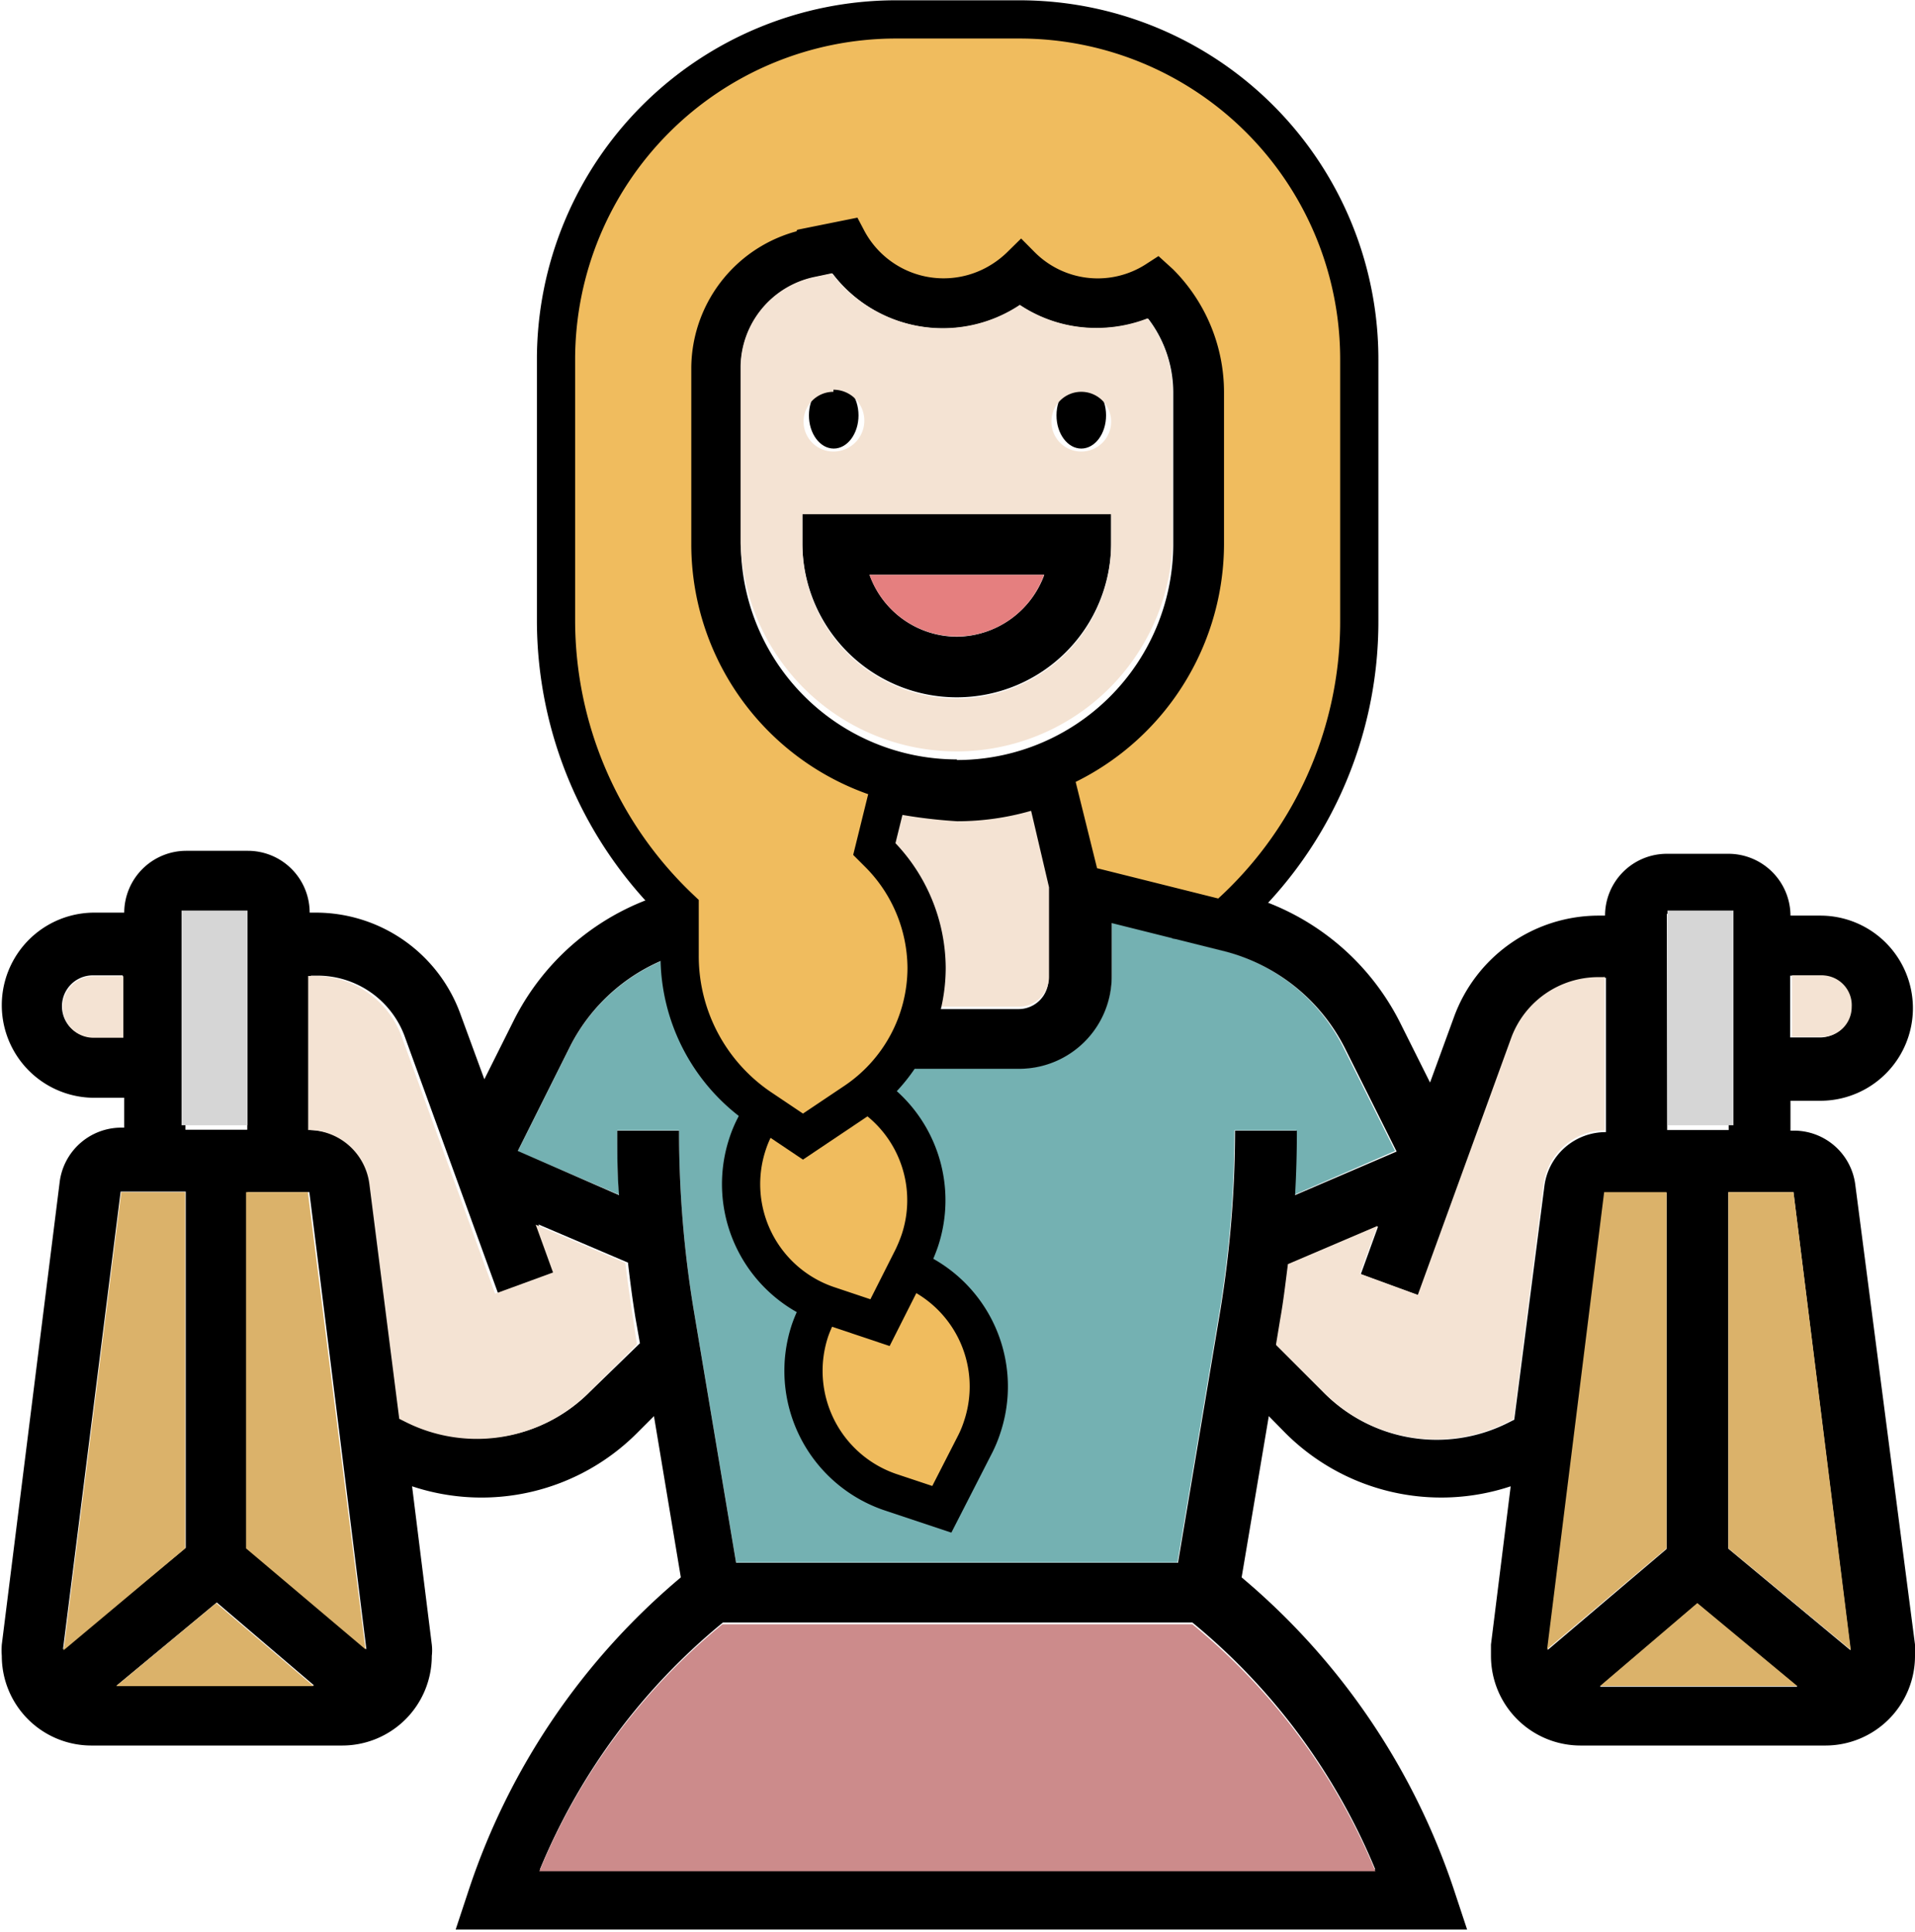 <svg xmlns="http://www.w3.org/2000/svg" viewBox="0 0 64.13 64.69"><defs><style>.a{fill:#74b1b2;}.b{fill:#f4e3d3;}.c{fill:#e57f7f;}.d{fill:#d6d6d6;}.e{fill:#cc8b8b;}.f{fill:#dbb26a;}.g{fill:#f0bc5e;stroke:#000;stroke-width:1.28px;}</style></defs><ellipse cx="27.92" cy="13.91" rx="0.83" ry="1.11"/><ellipse cx="36.21" cy="13.91" rx="0.83" ry="1.11"/><path d="M321.74,231.64v1a5.17,5.17,0,1,0,10.34,0h0v-1Zm5.17,4.14a3.12,3.12,0,0,1-2.92-2.07h5.85A3.15,3.15,0,0,1,326.91,235.78Z" transform="translate(-294.87 -214.46)"/><path class="a" d="M338.21,254.47c0-.71.07-1.43.07-2.16h-2.07a37.74,37.74,0,0,1-.49,6l-1.42,8.47H319.52l-1.42-8.47a36.61,36.61,0,0,1-.49-6h-2.07c0,.71,0,1.44.07,2.16l-3.4-1.46,1.73-3.46a6.16,6.16,0,0,1,3.67-3.13l3.12,3.82H329a3.12,3.12,0,0,0,3.1-3.1v-1.79l3.76.95a6.21,6.21,0,0,1,4,3.24l1.73,3.46Z" transform="translate(-294.87 -214.46)"/><path d="M357,254.13a2.07,2.07,0,0,0-2.06-1.81h-.11v-1h1a3.1,3.1,0,0,0,0-6.2h-1a2.08,2.08,0,0,0-2.07-2.07h-2.07a2.07,2.07,0,0,0-2.07,2.07h-.21a5.16,5.16,0,0,0-4.85,3.4l-.8,2.19-1-2a8.32,8.32,0,0,0-5.39-4.33l-4.44-1.11-.58-2.33a9.31,9.31,0,0,0,4.89-8.19v-5.08A6.19,6.19,0,0,0,335,224l.87-.88-1.46-1.46-1,1a2.62,2.62,0,0,1-4.47-1.86v-1.5h-2.06v1.51a4.53,4.53,0,0,0,.66,2.35,2.6,2.6,0,0,1-3.49-1.17,2.68,2.68,0,0,1-.27-1.18v-1.51h-2.07v1.51a7.32,7.32,0,0,0,.09.93h-.07a5.18,5.18,0,0,0-4.15,5.07v5.91c0,4.28,6.83,9,6.83,9a18.8,18.8,0,0,0,2.47.34,9.75,9.75,0,0,0,2.47-.35l.63,2.54v3a1,1,0,0,1-1,1h-7.7c-.18.75-.54,2-.54,2H329a3.1,3.1,0,0,0,3.1-3.1v-1.78l3.76.94a6.27,6.27,0,0,1,4.05,3.25l1.73,3.46-3.4,1.46q.06-1.07.06-2.16h-2.07a37.74,37.74,0,0,1-.49,6l-1.42,8.47H319.52l-1.42-8.47a36.61,36.61,0,0,1-.49-6h-2.07c0,.71,0,1.44.06,2.16L312.21,253l1.73-3.46a6.16,6.16,0,0,1,3.67-3.13v-1.55c-.16-.15-.3-.32-.45-.48a8.32,8.32,0,0,0-5.07,4.22l-1,2-.8-2.18a5.15,5.15,0,0,0-4.86-3.4h-.19a2.07,2.07,0,0,0-2.07-2.07h-2.07a2.08,2.08,0,0,0-2.07,2.07h-1a3.1,3.1,0,0,0,0,6.2h1v1h-.11a2.08,2.08,0,0,0-2.05,1.81l-1.94,15.5a2.53,2.53,0,0,0,0,.38,3,3,0,0,0,3,3h8.4a3,3,0,0,0,3-3,1.62,1.62,0,0,0,0-.38l-.66-5.3a7.36,7.36,0,0,0,7.54-1.79l.56-.56.9,5.4a23.17,23.17,0,0,0-7.09,10.43l-.45,1.36h33.87l-.45-1.36a23.24,23.24,0,0,0-7.1-10.43l.91-5.4.55.56a7.38,7.38,0,0,0,7.55,1.79l-.66,5.3c0,.13,0,.25,0,.38a3,3,0,0,0,3,3H356a3,3,0,0,0,3-3,2.43,2.43,0,0,0,0-.38Zm-2.18-7h1a1,1,0,0,1,0,2.07h-1Zm-27.9-7.24a7.24,7.24,0,0,1-7.24-7.23v-5.92a3.1,3.1,0,0,1,2.5-3l.57-.12a4.65,4.65,0,0,0,6.28,1.06,4.59,4.59,0,0,0,2.58.77,4.72,4.72,0,0,0,1.71-.32,4.07,4.07,0,0,1,.84,2.47v5.09A7.24,7.24,0,0,1,326.91,239.91Zm-25.84,5.17h2.07v7.23h-2.07Zm-3.1,4.13a1,1,0,0,1,0-2.07h1v2.07Zm-1,20.5,1.93-15.33h2.18v11.93Zm1.8,1.21,3.35-2.78,3.26,2.78Zm4.38-4.62V254.38h2.07l1.91,15.31Zm11.47-5.22a5.25,5.25,0,0,1-3.76,1.56,5.46,5.46,0,0,1-2.38-.55l-.21-.12-1-7.84a2.06,2.06,0,0,0-2-1.81v-5.17h.21a3.11,3.11,0,0,1,2.92,2l3.14,8.64,1.93-.71-.58-1.6,3,1.28c.07.62.15,1.23.25,1.85l.15.85Zm26.32,16h-28a21.07,21.07,0,0,1,6.13-8.27H334.8a21.1,21.1,0,0,1,6.13,8.28Zm9.74-32h2.07v7.24h-2.06ZM345.58,262l-.22.11a5.31,5.31,0,0,1-6.14-1l-1.6-1.6.14-.85c.11-.61.18-1.23.26-1.85l3-1.28-.58,1.6,1.94.71,3.14-8.64a3.1,3.1,0,0,1,2.92-2h.21v5.17a2.07,2.07,0,0,0-2.06,1.8Zm1.12,7.71,1.91-15.31h2.07v11.93Zm1.75,1.23,3.26-2.78,3.35,2.78Zm4.3-4.62V254.38h2.18l1.91,15.34Z" transform="translate(-294.87 -214.46)"/><path class="b" d="M330,244.17v3a1,1,0,0,1-1,1h-7.7l3.17-6.54a16.91,16.91,0,0,0,2.46.33,8.93,8.93,0,0,0,2.47-.35Z" transform="translate(-294.87 -214.46)"/><path class="b" d="M333.3,225.12a4.71,4.71,0,0,1-1.7.32,4.62,4.62,0,0,1-2.58-.77,4.66,4.66,0,0,1-6.29-1.06l-.57.12a3.11,3.11,0,0,0-2.49,3v5.92a7.24,7.24,0,0,0,14.47,0v-5.1A4,4,0,0,0,333.3,225.12Zm-10.52,2.39a1,1,0,0,1,0,2.07,1,1,0,0,1-1-1h0a1,1,0,0,1,1-1Zm9.3,5.17a5.17,5.17,0,0,1-10.34,0v-1h10.34Zm-1-3.1a1,1,0,1,1,1-1h0a1,1,0,0,1-1,1Z" transform="translate(-294.87 -214.46)"/><path class="c" d="M329.83,233.71a3.1,3.1,0,0,1-5.84,0Z" transform="translate(-294.87 -214.46)"/><path class="b" d="M356.88,248.18a1,1,0,0,1-1,1h-1v-2.06h1A1,1,0,0,1,356.88,248.18Z" transform="translate(-294.87 -214.46)"/><path class="b" d="M348.61,247.15v5.16a2.09,2.09,0,0,0-2.05,1.81l-1,7.86-.22.11a5.31,5.31,0,0,1-6.14-1l-1.6-1.6.14-.85c.11-.61.18-1.23.26-1.85l3-1.28-.59,1.6,1.94.71,3.14-8.64a3.11,3.11,0,0,1,2.92-2h.19Z" transform="translate(-294.87 -214.46)"/><path class="b" d="M316.2,259.48l-1.6,1.6a5.31,5.31,0,0,1-6.14,1l-.22-.11-1-7.86a2.07,2.07,0,0,0-2.05-1.81v-5.16h.2a3.1,3.1,0,0,1,2.92,2l3.14,8.64,1.94-.71-.58-1.6,3,1.28c.08.62.16,1.23.26,1.85Z" transform="translate(-294.87 -214.46)"/><path class="b" d="M299,247.15v2.06h-1a1,1,0,0,1,0-2.06h1Z" transform="translate(-294.87 -214.46)"/><rect class="d" x="6.08" y="30.49" width="2.21" height="7.19"/><rect class="d" x="55.84" y="30.49" width="2.21" height="7.19"/><path class="e" d="M340.93,277.12h-28a21.07,21.07,0,0,1,6.13-8.27H334.8A21.07,21.07,0,0,1,340.93,277.12Z" transform="translate(-294.87 -214.46)"/><path class="f" d="M355.06,270.92h-6.61l3.26-2.78Z" transform="translate(-294.87 -214.46)"/><path class="f" d="M356.85,269.71l-4.1-3.4V254.38h2.18Z" transform="translate(-294.87 -214.46)"/><path class="f" d="M350.68,254.38v11.93l-4,3.38,1.91-15.31Z" transform="translate(-294.87 -214.46)"/><path class="f" d="M305.37,270.92h-6.61l3.35-2.78Z" transform="translate(-294.87 -214.46)"/><path class="f" d="M301.07,254.38v11.93L297,269.72l1.93-15.34Z" transform="translate(-294.87 -214.46)"/><path class="f" d="M307.11,269.69l-4-3.38V254.38h2.07Z" transform="translate(-294.87 -214.46)"/><path class="g" d="M326.41,265l-1.74-.58A4.29,4.29,0,0,1,322,259a4.72,4.72,0,0,1,.24-.56l1.09-2.18,1.74.58a4.27,4.27,0,0,1,2.69,5.41,3.88,3.88,0,0,1-.23.56Z" transform="translate(-294.87 -214.46)"/><path class="g" d="M324.34,258.75l-1.73-.58a4.28,4.28,0,0,1-2.7-5.42,3.76,3.76,0,0,1,.23-.55l1.1-2.18,1.73.58a4.27,4.27,0,0,1,2.7,5.41,5.48,5.48,0,0,1-.23.56Z" transform="translate(-294.87 -214.46)"/><path class="g" d="M322,222.72l1.24-.25a3.65,3.65,0,0,0,4.93,1.53,3.77,3.77,0,0,0,.89-.65,3.62,3.62,0,0,0,4.54.49l.11.1a5.19,5.19,0,0,1,1.51,3.66v5.08a8.27,8.27,0,0,1-5.35,7.71l.28-.08.93,3.75,4.76,1.19a13.21,13.21,0,0,0,4.55-10v-8.76A11.38,11.38,0,0,0,329,215.11h-4.14a11.39,11.39,0,0,0-11.37,11.37v8.75a13.3,13.3,0,0,0,4.14,9.64v1.58a6.14,6.14,0,0,0,2.76,5.15l1.37.92,1.73-1.16a5.41,5.41,0,0,0,2.41-4.49,5.47,5.47,0,0,0-1.58-3.81l-.17-.17.4-1.62.18-.64a8.24,8.24,0,0,1-6.07-7.95v-5.92a4.13,4.13,0,0,1,3.32-4Z" transform="translate(-294.87 -214.46)"/></svg>